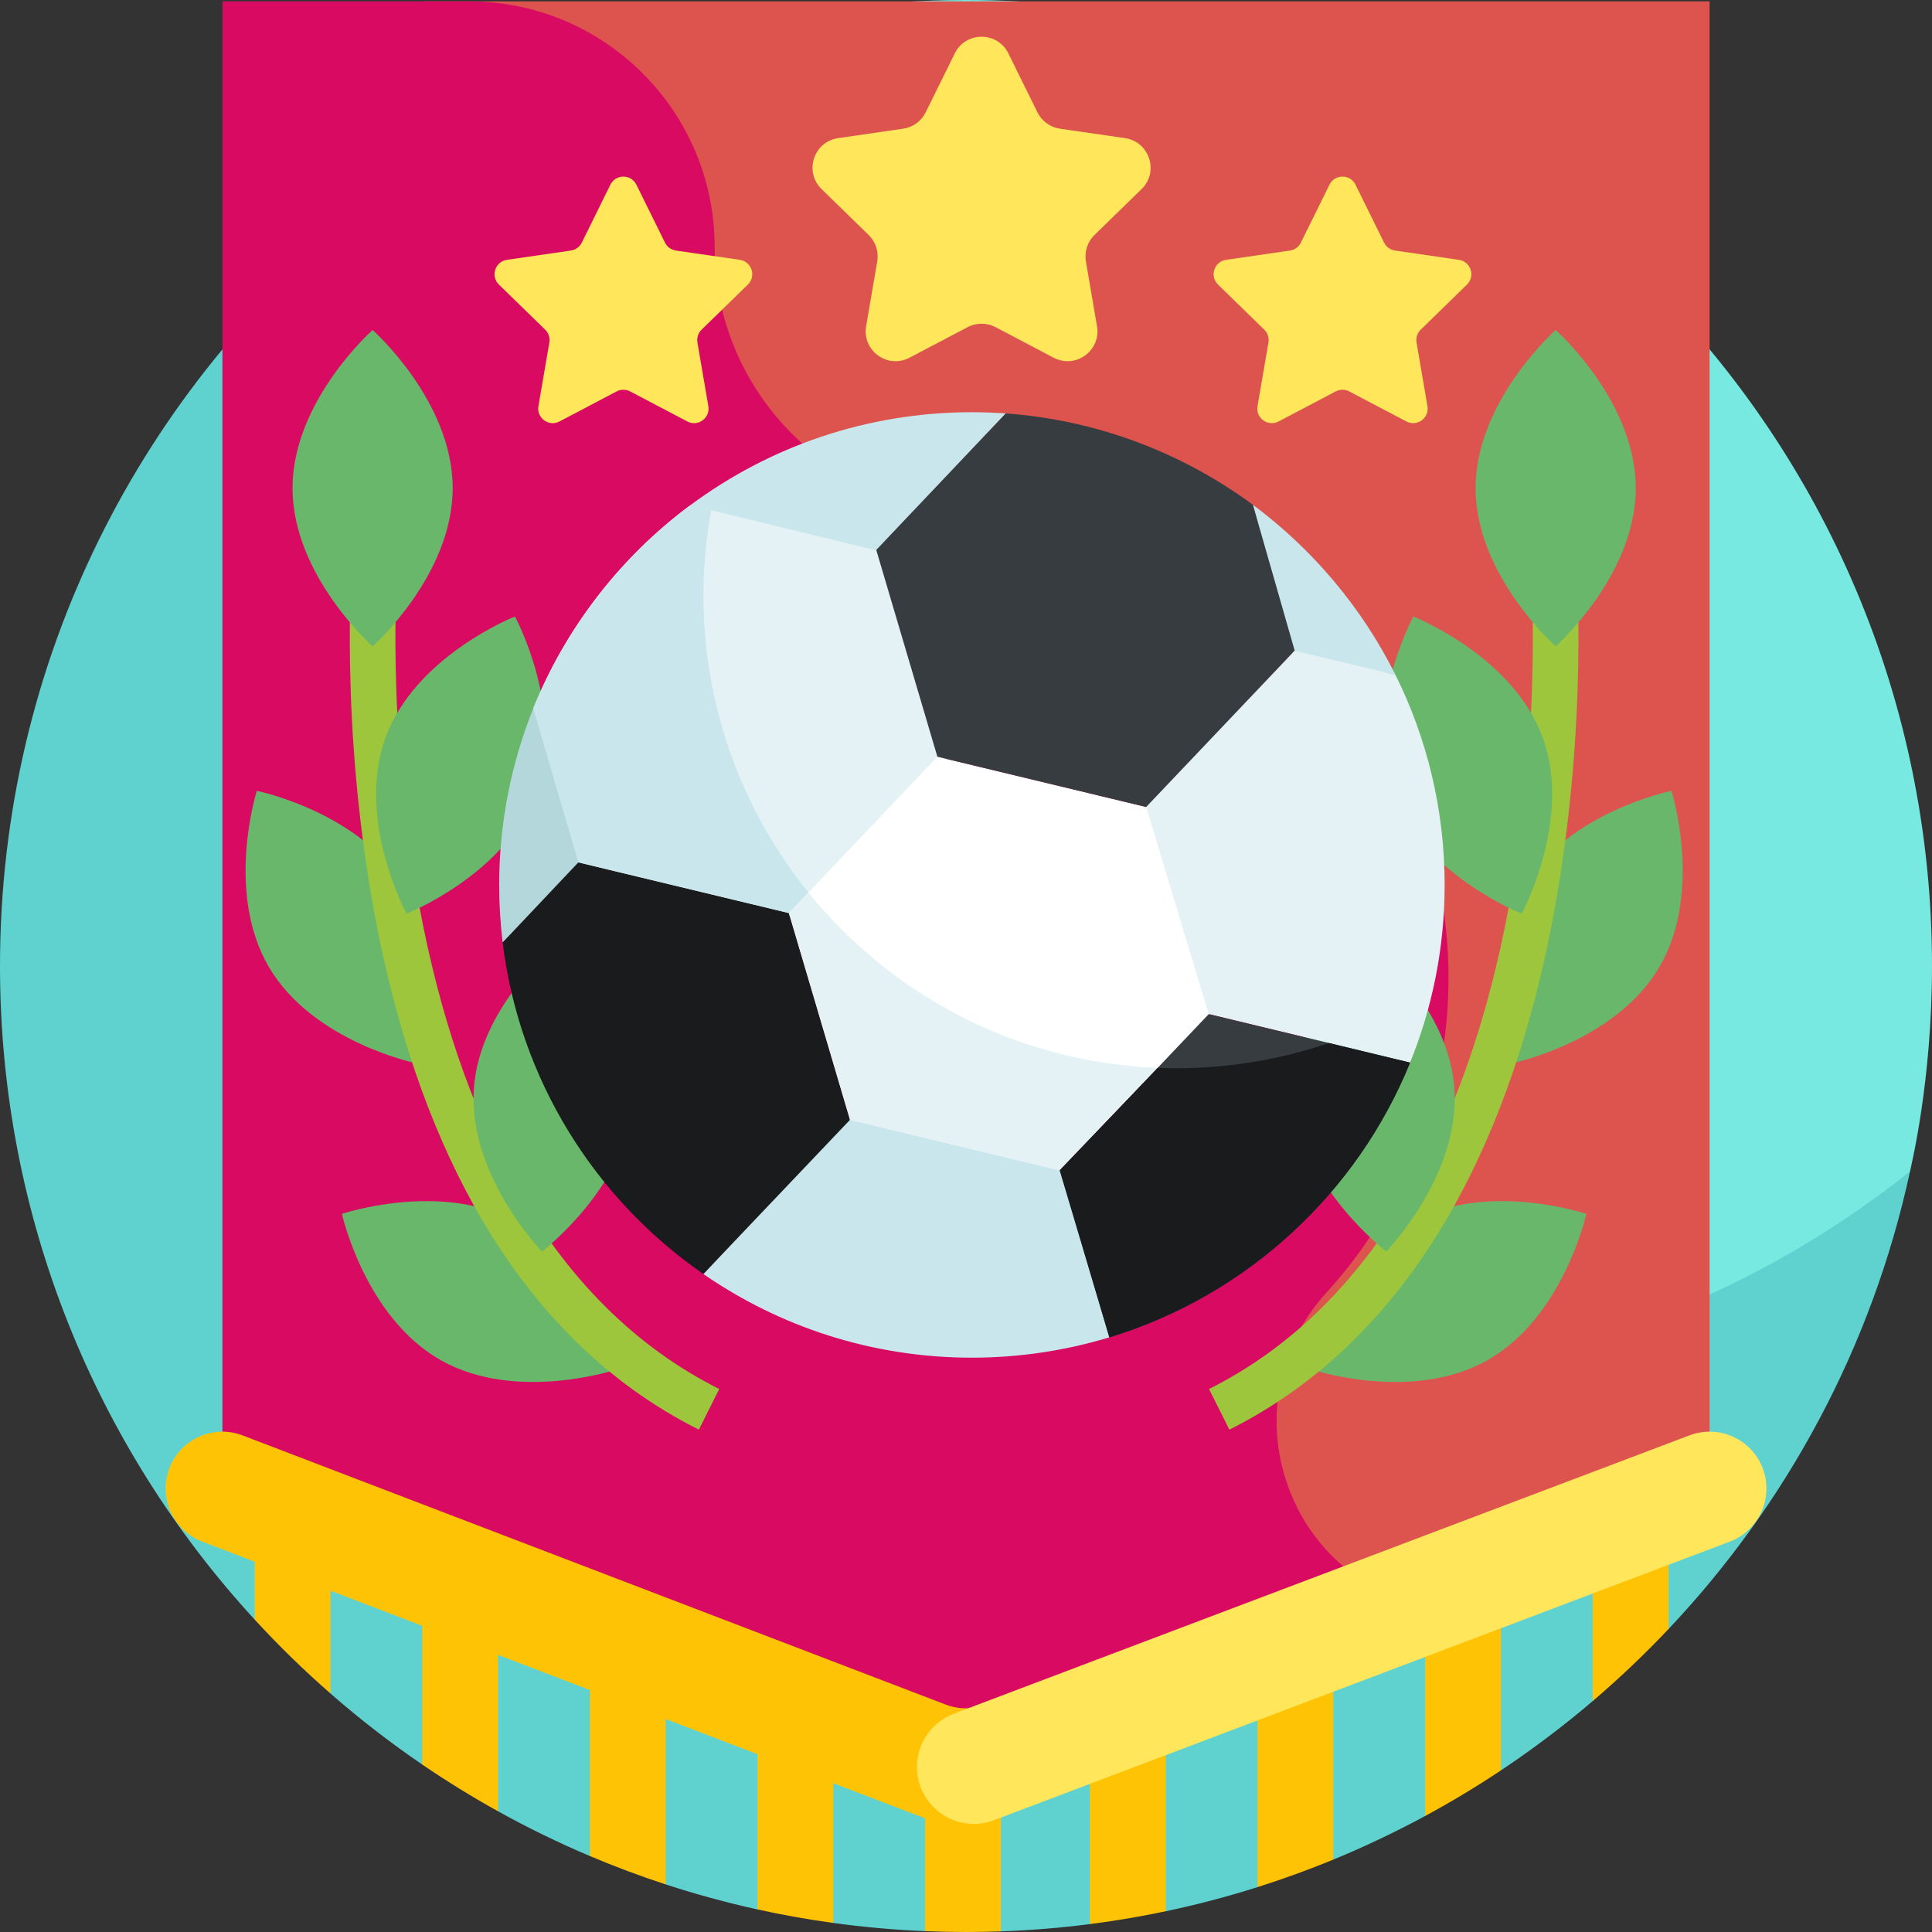 <svg id="Layer_1" enable-background="new 0 0 510 510" height="512" viewBox="0 0 510 510" width="512" xmlns="http://www.w3.org/2000/svg"><rect x="0" y="0" width="510" height="510" fill="#333333" stroke="none"/><g><g><path d="m255 0c-98.131 0-158.58 55.352-158.747 55.445 0 0-2.513 3.137-2.983 5.222-3.818 16.948-7.385 39.663-7.385 56.238 0 140.833 118.763 254.972 259.596 254.972 54.231 0 114.568-25.992 154.949-57.243.903-.699 3.769-5.396 3.769-5.396.178-1.087 5.8-23.477 5.8-54.239.001-140.832-114.166-254.999-254.999-254.999z" fill="#78e9e1"/><path d="m345.459 364.679c-140.833 0-255-114.167-255-255 0-18.615 2.007-36.753 5.795-54.234-58.645 46.72-96.254 118.747-96.254 199.555 0 66.534 25.481 127.117 67.218 172.521l10-2.345 10 21.854c7.689 6.724 15.785 12.993 24.247 18.766l10-3.83 10 16.165c7.838 4.349 15.929 8.297 24.246 11.816l10-5.744 10 13.229c7.918 2.588 16.008 4.799 24.246 6.612l10-6.612 10 10.18c7.971 1.096 16.059 1.823 24.247 2.164l10.796-7.452 9.204 7.512c7.926-.283 15.767-.929 23.504-1.923l10.234-8.781 9.765 5.396c8.23-1.734 16.32-3.865 24.247-6.374l10-13.1 10 5.833c8.307-3.419 16.398-7.265 24.246-11.511l10-13.092 10 1.057c8.446-5.624 16.543-11.74 24.247-18.31l9.213-15.22 10.788-3.788c31.181-33.005 53.707-74.426 63.75-120.785-43.558 34.696-98.723 55.441-158.739 55.441z" fill="#5fd2d0"/></g><g><g><path d="m451.289 392.929-196.289 75.149-138.603-108.997-4.682-358.729h339.574z" fill="#dd544f"/></g><path d="m350.203 341.154c20.072-22.003 32.278-51.304 32.174-83.458-.219-67.194-55.03-122.296-122.222-122.851-.552-.005-1.102-.006-1.652-.003-38.535.187-69.843-31.062-69.843-69.597 0-35.839-29.053-64.892-64.892-64.892h-65.057v392.577l196.289 75.148 117.079-44.824c-.958-.37-1.907-.735-2.847-1.098-33.104-12.76-42.94-54.791-19.029-81.002z" fill="#d80a61"/><g><g><path d="m438.01 255.31c-11.686 19.875-39.114 25.43-39.114 25.43s-8.48-26.668 3.207-46.543c11.686-19.875 39.114-25.43 39.114-25.43s8.479 26.668-3.207 46.543z" fill="#69b76b"/></g><g><path d="m392.614 359.081c-20.084 11.324-46.594 2.361-46.594 2.361s6.052-27.322 26.136-38.646 46.594-2.361 46.594-2.361-6.052 27.322-26.136 38.646z" fill="#69b76b"/></g><g><path d="m324.525 377.392-5.373-10.729c22.143-11.091 40.382-29.306 54.209-54.139 11.23-20.169 19.605-44.718 24.893-72.966 9.082-48.517 5.82-91.543 5.786-91.972l11.963-.953c.144 1.807 3.424 44.819-5.903 94.866-5.513 29.575-14.321 55.393-26.184 76.734-15.03 27.045-35.013 46.95-59.391 59.159z" fill="#9dc63d"/></g><g><path d="m431.793 128.861c0 23.056-21.138 41.747-21.138 41.747s-21.138-18.691-21.138-41.747 21.138-41.747 21.138-41.747 21.138 18.691 21.138 41.747z" fill="#69b76b"/></g><g><path d="m407.242 194.722c7.9 21.66-5.553 46.462-5.553 46.462s-26.262-10.316-34.163-31.976 5.553-46.462 5.553-46.462 26.263 10.316 34.163 31.976z" fill="#69b76b"/></g><g><path d="m383.907 287.149c1.724 22.992-17.956 43.211-17.956 43.211s-22.476-17.057-24.201-40.049c-1.724-22.992 17.956-43.211 17.956-43.211s22.476 17.058 24.201 40.049z" fill="#69b76b"/></g></g><g><g><path d="m71.001 255.31c11.686 19.875 39.114 25.43 39.114 25.43s8.48-26.668-3.207-46.543-39.114-25.43-39.114-25.43-8.479 26.668 3.207 46.543z" fill="#69b76b"/></g><g><path d="m116.397 359.081c20.084 11.324 46.594 2.361 46.594 2.361s-6.052-27.322-26.136-38.646-46.594-2.361-46.594-2.361 6.052 27.322 26.136 38.646z" fill="#69b76b"/></g><g><path d="m184.486 377.392c-24.378-12.209-44.36-32.113-59.391-59.157-11.862-21.342-20.672-47.159-26.184-76.734-9.328-50.047-6.048-93.06-5.904-94.866l11.963.953c-.034.429-3.296 43.455 5.786 91.972 5.288 28.247 13.663 52.797 24.894 72.966 13.827 24.833 32.066 43.048 54.209 54.139z" fill="#9dc63d"/></g><g><path d="m77.218 128.861c0 23.056 21.138 41.747 21.138 41.747s21.138-18.691 21.138-41.747-21.138-41.746-21.138-41.746-21.138 18.69-21.138 41.746z" fill="#69b76b"/></g><g><path d="m101.769 194.722c-7.9 21.66 5.553 46.462 5.553 46.462s26.262-10.316 34.163-31.976-5.553-46.462-5.553-46.462-26.263 10.316-34.163 31.976z" fill="#69b76b"/></g><g><path d="m125.104 287.149c-1.724 22.992 17.956 43.211 17.956 43.211s22.476-17.057 24.201-40.049c1.724-22.992-17.956-43.211-17.956-43.211s-22.476 17.058-24.201 40.049z" fill="#69b76b"/></g></g><g><g><path d="m140.759 187.026 11.908 40.622 55.792 14.555 41.605-41.816-16.356-57.743-51.473-9.284c-18.323 13.609-32.814 32.191-41.476 53.666z" fill="#e4f2f6"/></g><g><path d="m185.667 336.307c20.129 13.913 44.569 22.088 70.891 22.088 12.591 0 24.833-1.899 36.292-5.367l-12.701-44.552-55.972-13.546z" fill="#c8e6eb"/></g><g><path d="m341.049 172.512 27.325 5.648c-8.806-17.725-21.883-33.196-37.635-44.904z" fill="#c8e6eb"/></g><g><path d="m256.558 108.815c-27.848 0-53.56 9.126-74.322 24.545l49.11 11.928 34.154-36.152c-2.941-.206-5.95-.321-8.942-.321z" fill="#c8e6eb"/></g><g><path d="m302.786 213.076-55.34-13.319-39.204 41.266 16.135 54.585 55.34 13.319 39.611-41.168z" fill="#fff"/></g><g><path d="m132.689 248.782 22.167-20.607-14.096-41.148c-5.759 14.355-8.992 30.166-8.992 46.579 0 5.105.325 10.23.921 15.176z" fill="#b4d7dc"/></g><g><path d="m152.668 227.648-19.979 21.134c4.418 36.211 24.384 67.739 52.978 87.525l38.71-40.699-16.135-54.585z" fill="#1a1b1c"/></g><g><path d="m231.31 145.172 16.135 54.585 55.34 13.319 38.981-41.32-11.028-38.501c-18.446-13.606-40.999-22.393-65.24-24.118z" fill="#373c41"/></g><g><path d="m381.347 233.605c0-19.918-4.674-38.741-12.974-55.446l-26.607-6.404-39.204 41.266 16.515 54.676 53.146 12.809c5.874-14.475 9.124-30.316 9.124-46.901z" fill="#e4f2f6"/></g><g><path d="m372.223 280.508-53.146-12.809-39.204 41.266 12.977 44.063c36.108-10.975 65.315-37.871 79.373-72.52z" fill="#373c41"/></g><g><path d="m213.399 235.594c-17.299-21.418-27.706-48.721-27.706-78.396 0-7.688.707-15.21 2.039-22.514l-5.498-1.323c-18.991 14.107-33.139 32.998-41.476 53.666l11.908 40.622 55.574 13.375z" fill="#c8e6eb"/></g><g><path d="m305.416 281.876c-37.157-1.485-70.13-19.213-92.016-46.282l-5.158 5.429 16.135 54.585 55.34 13.319z" fill="#e4f2f6"/></g><g><path d="m350.788 275.33c-12.644 4.314-26.2 6.657-40.305 6.657-1.636 0-3.262-.042-4.883-.104l-25.884 27.044 13.133 44.101c36.42-11.069 65.441-38.239 79.374-72.52.009-.022-.009.022 0 0z" fill="#1a1b1c"/></g></g><g><path d="m266.184 14.095 7.68 15.561c1.149 2.328 3.37 3.941 5.938 4.314l17.172 2.495c6.469.94 9.052 8.89 4.371 13.453l-12.426 12.112c-1.859 1.812-2.707 4.423-2.268 6.981l2.933 17.103c1.105 6.443-5.658 11.356-11.444 8.314l-15.36-8.075c-2.298-1.208-5.043-1.208-7.34 0l-15.36 8.075c-5.786 3.042-12.549-1.871-11.444-8.314l2.933-17.103c.439-2.558-.409-5.169-2.268-6.981l-12.426-12.112c-4.681-4.563-2.098-12.513 4.371-13.453l17.172-2.495c2.569-.373 4.79-1.987 5.938-4.314l7.68-15.561c2.896-5.862 11.255-5.862 14.148 0z" fill="#ffe65a"/></g><g><path d="m167.993 48.754 7.546 15.29c.558 1.13 1.636 1.914 2.883 2.095l16.873 2.452c3.141.456 4.395 4.316 2.122 6.532l-12.21 11.902c-.903.88-1.314 2.147-1.101 3.39l2.882 16.805c.537 3.128-2.747 5.514-5.556 4.037l-15.092-7.934c-1.116-.587-2.448-.587-3.564 0l-15.092 7.934c-2.809 1.477-6.093-.909-5.556-4.037l2.882-16.805c.213-1.242-.199-2.51-1.101-3.39l-12.209-11.903c-2.273-2.216-1.019-6.076 2.122-6.532l16.873-2.452c1.247-.181 2.326-.965 2.883-2.095l7.546-15.29c1.406-2.846 5.464-2.846 6.869.001z" fill="#ffe65a"/></g><g><path d="m357.818 48.754 7.546 15.29c.558 1.13 1.636 1.914 2.883 2.095l16.873 2.452c3.141.456 4.395 4.316 2.122 6.532l-12.21 11.902c-.903.88-1.314 2.147-1.101 3.39l2.882 16.805c.537 3.128-2.747 5.514-5.556 4.037l-15.092-7.934c-1.116-.587-2.448-.587-3.564 0l-15.092 7.934c-2.809 1.477-6.093-.909-5.556-4.037l2.882-16.805c.213-1.242-.199-2.51-1.101-3.39l-12.21-11.902c-2.273-2.216-1.019-6.076 2.122-6.532l16.873-2.452c1.247-.181 2.326-.965 2.883-2.095l7.546-15.29c1.407-2.847 5.466-2.847 6.87 0z" fill="#ffe65a"/></g><g><path d="m260.626 449.863-.262.1c-3.453 1.322-7.273 1.322-10.727 0l-185.563-71.043c-7.737-2.962-16.41.909-19.372 8.646s.909 16.409 8.646 19.371l196.289 75.149c3.453 1.322 7.273 1.322 10.726 0l.263-.101z" fill="#ffc305"/></g><g fill="#ffc305"><path d="m87.218 447.031v-47.016c0-5.522-4.478-10-10-10s-10 4.478-10 10v27.506c6.306 6.86 12.983 13.374 20 19.51z"/><path d="m121.465 406.945c-5.522 0-10 4.478-10 10v48.851c6.46 4.407 13.133 8.525 20 12.335v-61.187c0-5.521-4.478-9.999-10-9.999z"/><path d="m165.711 424.167c-5.522 0-10 4.478-10 10v55.78c6.532 2.764 13.203 5.263 20 7.485v-63.265c0-5.522-4.478-10-10-10z"/><path d="m209.957 440.911c-5.522 0-10 4.478-10 10v53.133c6.575 1.447 13.245 2.64 20 3.568v-56.701c0-5.522-4.478-10-10-10z"/><path d="m255 510c3.08 0 6.148-.056 9.204-.165v-41.428c0-5.522-4.478-10-10-10s-10 4.478-10 10v41.368c3.58.15 7.179.225 10.796.225z"/></g><g fill="#ffc305"><path d="m430.448 389.971c-5.522 0-10 4.478-10 10v49.059c7.001-5.971 13.678-12.316 20-19.008v-30.052c0-5.522-4.477-9.999-10-9.999z"/><path d="m396.201 467.34v-50.439c0-5.522-4.478-10-10-10s-10 4.478-10 10v62.474c6.859-3.711 13.532-7.728 20-12.035z"/><path d="m351.955 490.887v-56.763c0-5.522-4.478-10-10-10s-10 4.478-10 10v64.029c6.791-2.149 13.462-4.575 20-7.266z"/><path d="m307.708 504.528v-53.66c0-5.522-4.478-10-10-10s-10 4.478-10 10v57.044c6.749-.866 13.419-1.998 20-3.384z"/></g><path d="m465.298 387.566c-2.962-7.737-11.635-11.608-19.372-8.646l-194.166 73.469c-5.841 2.21-9.705 7.803-9.705 14.048 0 10.507 10.512 17.767 20.338 14.047l194.259-73.547c7.737-2.962 11.607-11.635 8.646-19.371z" fill="#ffe65a"/></g></g></svg>